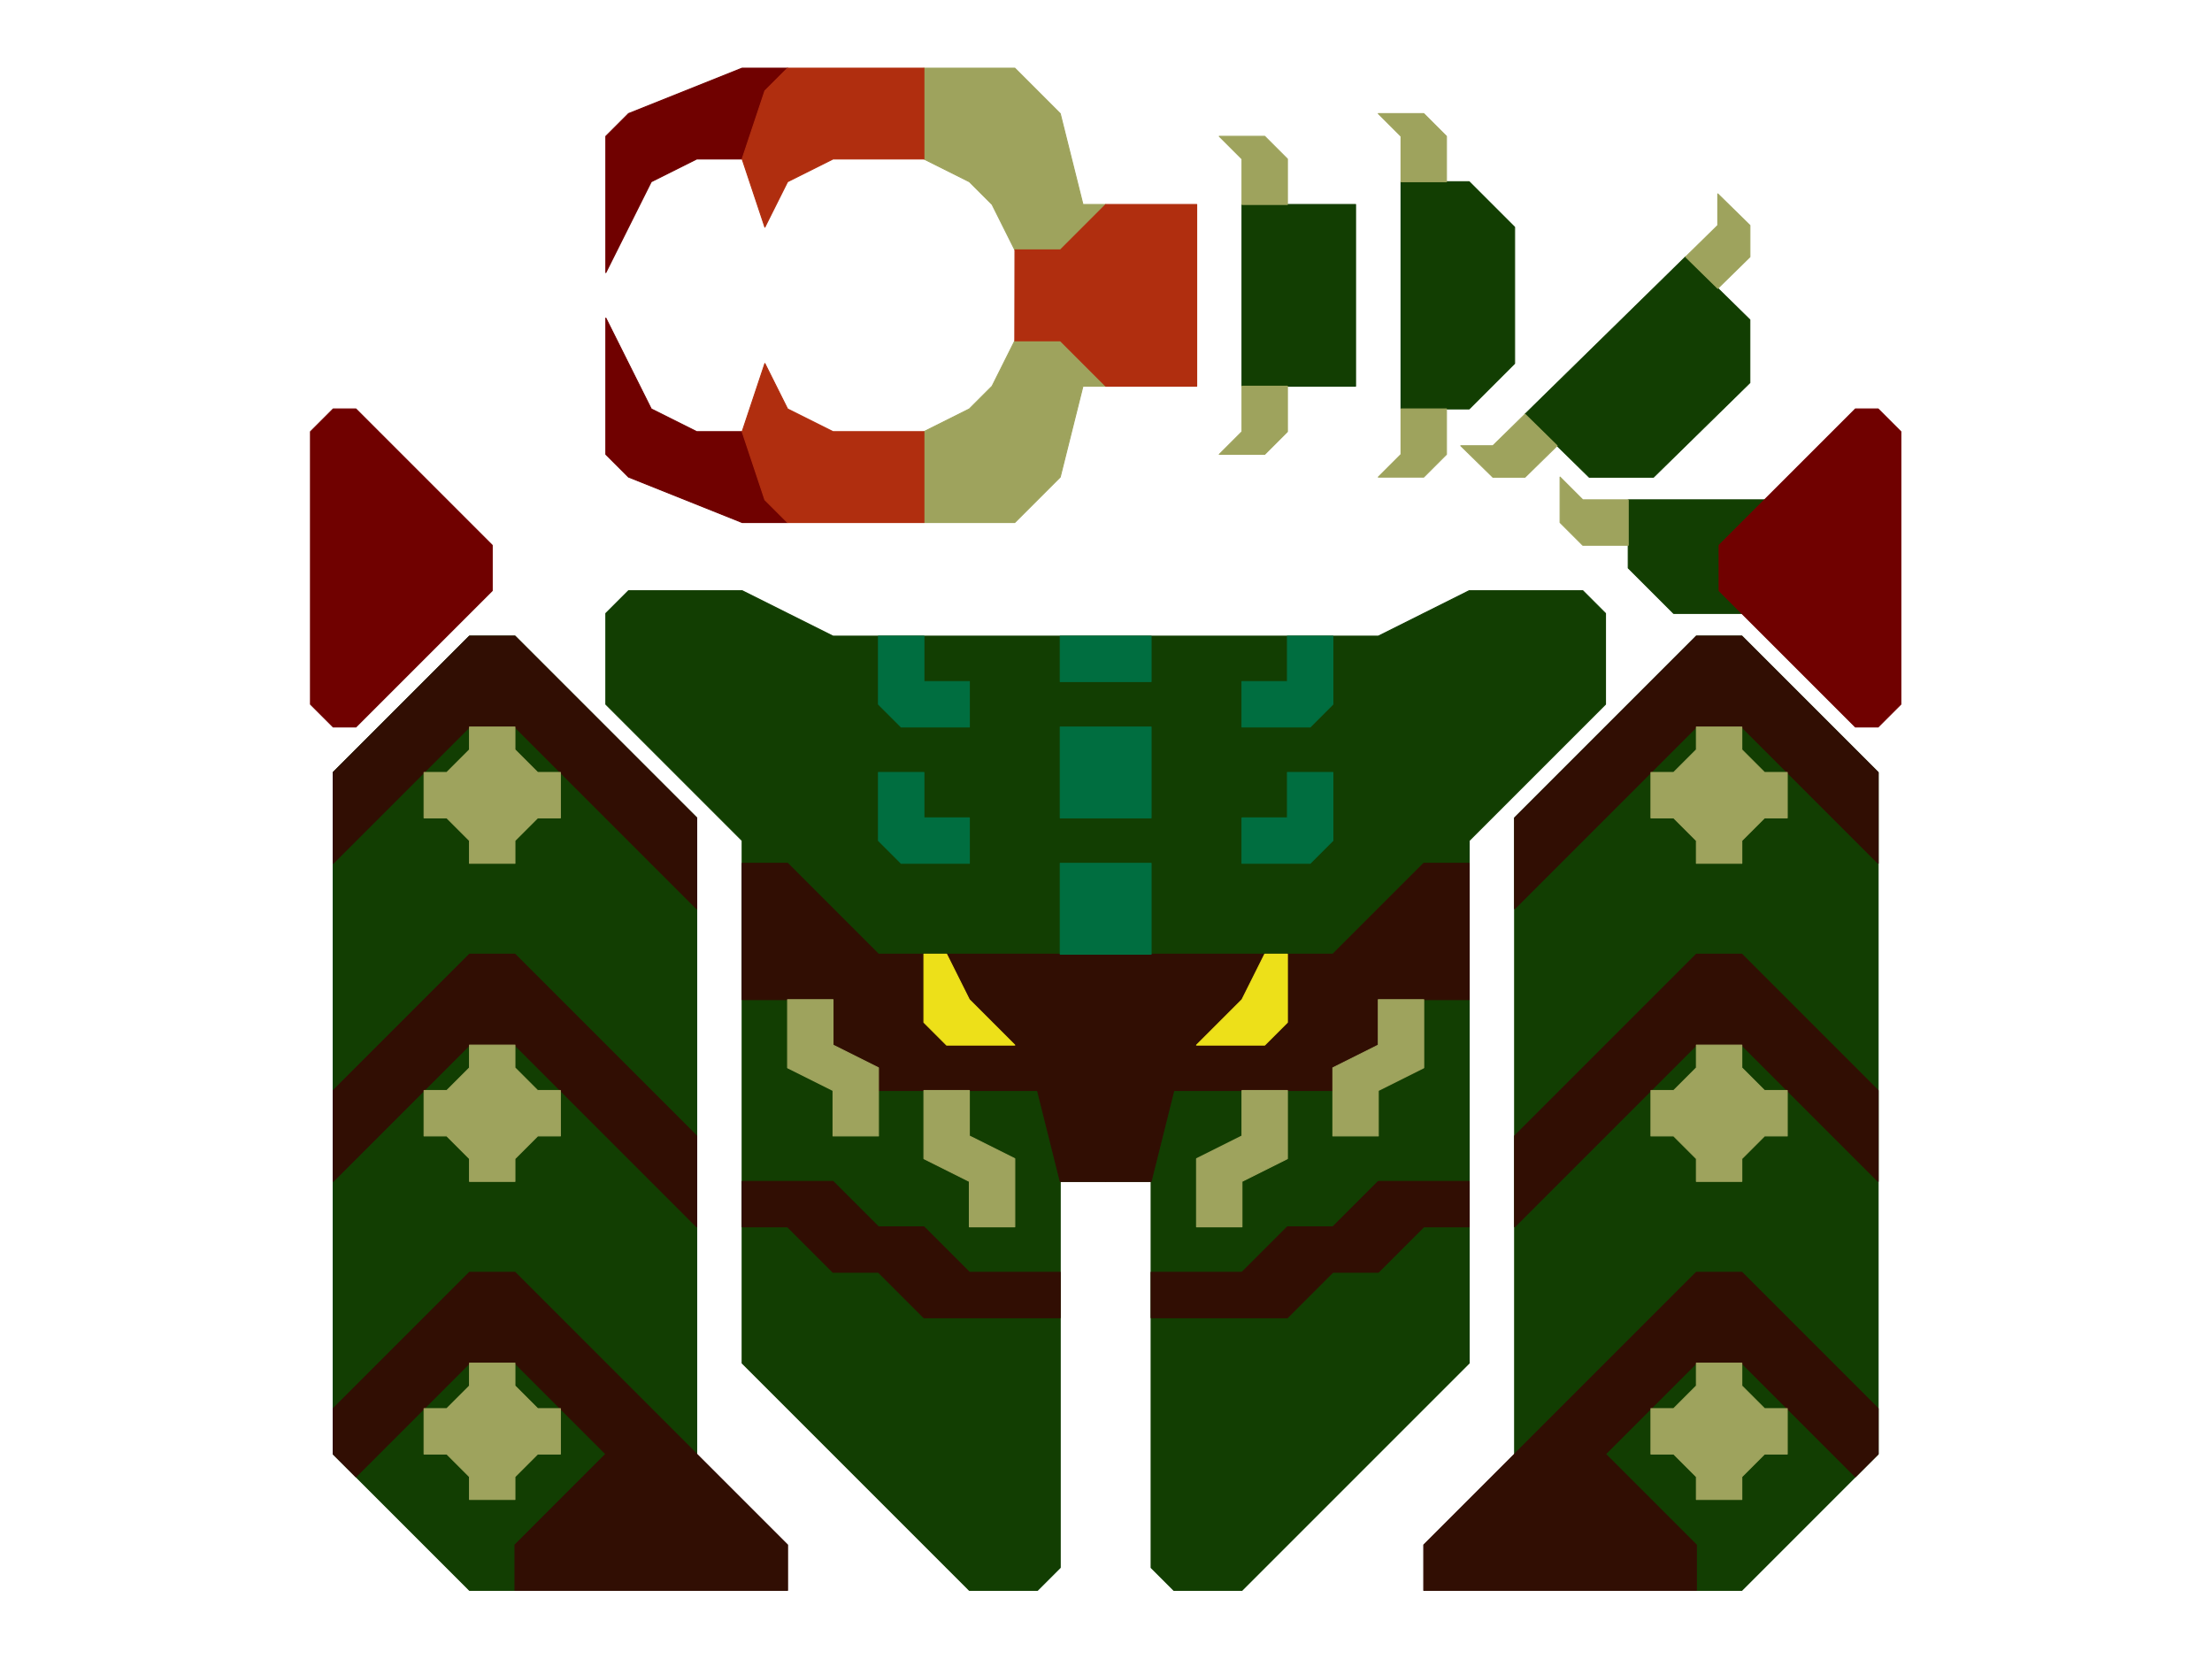 <?xml version="1.0" encoding="UTF-8" standalone="no"?>
<!DOCTYPE svg PUBLIC "-//W3C//DTD SVG 1.1//EN" "http://www.w3.org/Graphics/SVG/1.1/DTD/svg11.dtd">
<svg width="100%" height="100%" viewBox="0 0 4634 3475" version="1.1" xmlns="http://www.w3.org/2000/svg" xmlns:xlink="http://www.w3.org/1999/xlink" xml:space="preserve" xmlns:serif="http://www.serif.com/" style="fill-rule:evenodd;clip-rule:evenodd;stroke-linecap:round;stroke-linejoin:round;stroke-miterlimit:1.5;">
    <g transform="matrix(2.083,0,0,2.083,0,0)">
        <g id="Layer12" transform="matrix(1,0,0,1,159.95,68.55)">
            <g transform="matrix(1,0,0,1,-30.5,-22.875)">
                <path d="M845.45,1553.8L616.95,1325.3L616.95,799.75L594.1,776.9L479.85,662.65L479.85,571.25L502.7,548.4L616.95,548.4L708.35,594.1L1256.75,594.1L1348.15,548.4L1462.4,548.4L1485.25,571.25L1485.25,662.65L1348.15,799.75L1348.15,1325.3L1119.65,1553.8L1051.1,1553.8L1028.25,1530.95L1028.25,1142.5L936.85,1142.5L936.85,1530.95L914,1553.8L845.45,1553.8Z" style="fill:rgb(18,62,2);stroke:rgb(18,62,2);stroke-width:1px;"/>
            </g>
            <g transform="matrix(1,0,0,1,-190.45,-91.425)">
                <path d="M731.2,1508.1L731.2,845.45L548.4,662.65L502.7,662.65L365.6,799.75L365.6,1485.25L502.7,1622.35L731.2,1622.35L731.2,1508.1Z" style="fill:rgb(18,62,2);stroke:rgb(18,62,2);stroke-width:1px;"/>
            </g>
            <g transform="matrix(-1,0,0,1,2094.55,-91.425)">
                <path d="M731.2,1508.1L731.2,845.45L548.4,662.65L502.7,662.65L365.6,799.75L365.6,1485.25L502.7,1622.35L731.2,1622.35L731.2,1508.1Z" style="fill:rgb(18,62,2);stroke:rgb(18,62,2);stroke-width:1px;"/>
            </g>
            <g transform="matrix(1,0,0,1,-281.85,-91.425)">
                <path d="M1530.95,205.65L1599.5,205.65L1645.2,251.35L1645.2,388.45L1599.5,434.15L1530.95,434.15L1530.95,205.65Z" style="fill:rgb(18,62,2);stroke:rgb(18,62,2);stroke-width:1px;"/>
            </g>
            <g transform="matrix(0.707,0.693,0.707,-0.693,162.146,-554.528)">
                <path d="M1508.1,205.65L1599.5,205.65L1645.2,251.35L1645.2,388.45L1599.5,434.15L1508.1,434.15L1508.1,205.65Z" style="fill:rgb(18,62,2);stroke:rgb(18,62,2);stroke-width:1px;"/>
            </g>
            <g transform="matrix(6.12323e-17,1,-1,6.12323e-17,1911.75,-1096.82)">
                <path d="M1530.95,205.65L1599.5,205.65L1645.2,251.35L1645.2,388.45L1599.5,434.15L1530.95,434.15L1530.95,205.65Z" style="fill:rgb(18,62,2);stroke:rgb(18,62,2);stroke-width:1px;"/>
            </g>
            <g transform="matrix(1,0,0,1,-236.15,-68.575)">
                <rect x="1325.3" y="205.65" width="114.25" height="182.8" style="fill:rgb(18,62,2);stroke:rgb(18,62,2);stroke-width:1px;"/>
            </g>
        </g>
        <g id="Layer10" transform="matrix(1,0,0,1,159.95,68.55)">
            <g transform="matrix(1,0,0,1,-30.5,-22.875)">
                <path d="M616.95,822.6L662.65,822.6L754.05,914L982.55,914L982.55,1142.5L936.85,1142.5L914,1051.1L754.05,1051.1L662.65,959.7L616.95,959.7L616.95,822.6Z" style="fill:rgb(49,14,3);stroke:rgb(49,14,3);stroke-width:1px;"/>
            </g>
            <g transform="matrix(-1,0,0,1,1934.6,-22.875)">
                <path d="M616.95,822.6L662.65,822.6L754.05,914L982.55,914L982.55,1142.5L936.85,1142.5L914,1051.1L754.05,1051.1L662.65,959.7L616.95,959.7L616.95,822.6Z" style="fill:rgb(49,14,3);stroke:rgb(49,14,3);stroke-width:1px;"/>
            </g>
            <g transform="matrix(1,0,0,1,-30.5,-22.875)">
                <path d="M616.95,1142.5L708.35,1142.5L754.05,1188.2L799.75,1188.2L845.45,1233.9L936.85,1233.9L936.85,1279.6L799.75,1279.6L754.05,1233.9L708.35,1233.9L662.65,1188.2L616.95,1188.2L616.95,1142.5Z" style="fill:rgb(49,14,3);stroke:rgb(49,14,3);stroke-width:1px;"/>
            </g>
            <g transform="matrix(-1,0,0,1,1934.6,-22.875)">
                <path d="M616.95,1142.5L708.35,1142.5L754.05,1188.2L799.75,1188.2L845.45,1233.9L936.85,1233.9L936.85,1279.6L799.75,1279.6L754.05,1233.9L708.35,1233.9L662.65,1188.2L616.95,1188.2L616.95,1142.5Z" style="fill:rgb(49,14,3);stroke:rgb(49,14,3);stroke-width:1px;"/>
            </g>
            <g transform="matrix(1,0,0,1,-30.5,-22.875)">
                <path d="M571.25,1096.8L388.45,914L342.75,914L205.65,1051.1L205.65,1142.5L342.75,1005.4L388.45,1005.4L571.25,1188.2L571.25,1096.8Z" style="fill:rgb(49,14,3);stroke:rgb(49,14,3);stroke-width:1px;"/>
            </g>
            <g transform="matrix(1,0,0,1,-30.5,-342.775)">
                <path d="M571.25,1096.8L388.45,914L342.75,914L205.65,1051.1L205.65,1142.5L342.75,1005.4L388.45,1005.4L571.25,1188.2L571.25,1096.8Z" style="fill:rgb(49,14,3);stroke:rgb(49,14,3);stroke-width:1px;"/>
            </g>
            <g transform="matrix(-1,0,0,1,1934.6,-22.875)">
                <path d="M571.25,1096.8L388.45,914L342.75,914L205.65,1051.1L205.65,1142.5L342.75,1005.4L388.45,1005.4L571.25,1188.2L571.25,1096.8Z" style="fill:rgb(49,14,3);stroke:rgb(49,14,3);stroke-width:1px;"/>
            </g>
            <g transform="matrix(-1,0,0,1,1934.6,-342.775)">
                <path d="M571.25,1096.8L388.45,914L342.75,914L205.65,1051.1L205.65,1142.5L342.75,1005.4L388.45,1005.4L571.25,1188.2L571.25,1096.8Z" style="fill:rgb(49,14,3);stroke:rgb(49,14,3);stroke-width:1px;"/>
            </g>
            <g transform="matrix(1,0,0,1,-190.45,-91.425)">
                <path d="M365.6,1439.55L502.7,1302.45L548.4,1302.45L822.6,1576.65L822.6,1622.35L548.4,1622.35L548.4,1576.65L639.8,1485.25L548.4,1393.85L502.7,1393.85L388.45,1508.1L365.6,1485.25L365.6,1439.55Z" style="fill:rgb(49,14,3);stroke:rgb(49,14,3);stroke-width:1px;"/>
            </g>
            <g transform="matrix(-1,0,0,1,2094.55,-91.425)">
                <path d="M365.6,1439.55L502.7,1302.45L548.4,1302.45L822.6,1576.65L822.6,1622.35L548.4,1622.35L548.4,1576.65L639.8,1485.25L548.4,1393.85L502.7,1393.85L388.45,1508.1L365.6,1485.25L365.6,1439.55Z" style="fill:rgb(49,14,3);stroke:rgb(49,14,3);stroke-width:1px;"/>
            </g>
        </g>
        <g id="Layer8" transform="matrix(1,0,0,1,159.95,68.55)">
            <g transform="matrix(1,0,0,1,-30.5,-22.875)">
                <path d="M845.45,776.9L845.45,822.6L776.9,822.6L754.05,799.75L754.05,731.2L799.75,731.2L799.75,776.9L845.45,776.9Z" style="fill:rgb(0,110,64);stroke:rgb(0,110,64);stroke-width:1px;"/>
            </g>
            <g transform="matrix(-1,0,0,1,1934.6,-22.875)">
                <path d="M845.45,776.9L845.45,822.6L776.9,822.6L754.05,799.75L754.05,731.2L799.75,731.2L799.75,776.9L845.45,776.9Z" style="fill:rgb(0,110,64);stroke:rgb(0,110,64);stroke-width:1px;"/>
            </g>
            <g transform="matrix(-1,0,0,1,1934.6,-159.975)">
                <path d="M845.45,776.9L845.45,822.6L776.9,822.6L754.05,799.75L754.05,731.2L799.75,731.2L799.75,776.9L845.45,776.9Z" style="fill:rgb(0,110,64);stroke:rgb(0,110,64);stroke-width:1px;"/>
            </g>
            <g transform="matrix(1,0,0,1,-30.5,-159.975)">
                <path d="M845.45,776.9L845.45,822.6L776.9,822.6L754.05,799.75L754.05,731.2L799.75,731.2L799.75,776.9L845.45,776.9Z" style="fill:rgb(0,110,64);stroke:rgb(0,110,64);stroke-width:1px;"/>
            </g>
            <g transform="matrix(1,0,0,1,-30.5,-22.875)">
                <rect x="936.85" y="685.5" width="91.4" height="91.4" style="fill:rgb(0,110,64);stroke:rgb(0,110,64);stroke-width:1px;"/>
            </g>
            <g transform="matrix(1,0,0,1,-30.5,114.225)">
                <rect x="936.85" y="685.5" width="91.4" height="91.4" style="fill:rgb(0,110,64);stroke:rgb(0,110,64);stroke-width:1px;"/>
            </g>
            <g transform="matrix(1,0,0,1,-30.5,-22.875)">
                <rect x="936.85" y="594.1" width="91.4" height="45.7" style="fill:rgb(0,110,64);stroke:rgb(0,110,64);stroke-width:1px;"/>
            </g>
        </g>
        <g id="Layer9" transform="matrix(1,0,0,1,159.95,68.55)">
            <g transform="matrix(1,0,0,1,-30.5,-22.875)">
                <path d="M845.45,959.7L891.15,1005.4L822.6,1005.4L799.75,982.55L799.75,914L822.6,914L845.45,959.7Z" style="fill:rgb(237,224,25);stroke:rgb(237,224,25);stroke-width:1px;"/>
            </g>
            <g transform="matrix(-1,0,0,1,1934.6,-22.875)">
                <path d="M845.45,959.7L891.15,1005.4L822.6,1005.4L799.75,982.55L799.75,914L822.6,914L845.45,959.7Z" style="fill:rgb(237,224,25);stroke:rgb(237,224,25);stroke-width:1px;"/>
            </g>
        </g>
        <g id="Layer11" transform="matrix(1,0,0,1,159.95,68.55)">
            <g transform="matrix(1,0,0,1,-30.5,-22.875)">
                <path d="M708.35,1096.8L708.35,1051.1L662.65,1028.25L662.65,959.7L708.35,959.7L708.35,1005.4L754.05,1028.25L754.05,1096.8L708.35,1096.8Z" style="fill:rgb(158,163,93);stroke:rgb(158,163,93);stroke-width:1px;"/>
            </g>
            <g transform="matrix(1,0,0,1,106.6,68.525)">
                <path d="M708.35,1096.8L708.35,1051.1L662.65,1028.25L662.65,959.7L708.35,959.7L708.35,1005.4L754.05,1028.25L754.05,1096.8L708.35,1096.8Z" style="fill:rgb(158,163,93);stroke:rgb(158,163,93);stroke-width:1px;"/>
            </g>
            <g transform="matrix(-1,0,0,1,1934.6,-22.875)">
                <path d="M708.35,1096.8L708.35,1051.1L662.65,1028.25L662.65,959.7L708.35,959.7L708.35,1005.4L754.05,1028.25L754.05,1096.8L708.35,1096.8Z" style="fill:rgb(158,163,93);stroke:rgb(158,163,93);stroke-width:1px;"/>
            </g>
            <g transform="matrix(-1,0,0,1,1797.5,68.525)">
                <path d="M708.35,1096.8L708.35,1051.1L662.65,1028.25L662.65,959.7L708.35,959.7L708.35,1005.4L754.05,1028.25L754.05,1096.8L708.35,1096.8Z" style="fill:rgb(158,163,93);stroke:rgb(158,163,93);stroke-width:1px;"/>
            </g>
            <g transform="matrix(1,0,0,1,-190.45,-182.825)">
                <path d="M502.7,845.45L548.4,845.45L548.4,868.3L571.25,891.15L594.1,891.15L594.1,936.85L571.25,936.85L548.4,959.7L548.4,982.55L502.7,982.55L502.7,959.7L479.85,936.85L457,936.85L457,891.15L479.85,891.15L502.7,868.3L502.7,845.45Z" style="fill:rgb(158,163,93);stroke:rgb(158,163,93);stroke-width:1px;"/>
            </g>
            <g transform="matrix(1,0,0,1,1043.45,-182.825)">
                <path d="M502.7,845.45L548.4,845.45L548.4,868.3L571.25,891.15L594.1,891.15L594.1,936.85L571.25,936.85L548.4,959.7L548.4,982.55L502.7,982.55L502.7,959.7L479.85,936.85L457,936.85L457,891.15L479.85,891.15L502.7,868.3L502.7,845.45Z" style="fill:rgb(158,163,93);stroke:rgb(158,163,93);stroke-width:1px;"/>
            </g>
            <g transform="matrix(1,0,0,1,-190.45,137.075)">
                <path d="M502.7,845.45L548.4,845.45L548.4,868.3L571.25,891.15L594.1,891.15L594.1,936.85L571.25,936.85L548.4,959.7L548.4,982.55L502.7,982.55L502.7,959.7L479.85,936.85L457,936.85L457,891.15L479.85,891.15L502.7,868.3L502.7,845.45Z" style="fill:rgb(158,163,93);stroke:rgb(158,163,93);stroke-width:1px;"/>
            </g>
            <g transform="matrix(1,0,0,1,1043.45,137.075)">
                <path d="M502.7,845.45L548.4,845.45L548.4,868.3L571.25,891.15L594.1,891.15L594.1,936.85L571.25,936.85L548.4,959.7L548.4,982.55L502.7,982.55L502.7,959.7L479.85,936.85L457,936.85L457,891.15L479.85,891.15L502.7,868.3L502.7,845.45Z" style="fill:rgb(158,163,93);stroke:rgb(158,163,93);stroke-width:1px;"/>
            </g>
            <g transform="matrix(1,0,0,1,-190.45,456.975)">
                <path d="M502.7,845.45L548.4,845.45L548.4,868.3L571.25,891.15L594.1,891.15L594.1,936.85L571.25,936.85L548.4,959.7L548.4,982.55L502.7,982.55L502.7,959.7L479.85,936.85L457,936.85L457,891.15L479.85,891.15L502.7,868.3L502.7,845.45Z" style="fill:rgb(158,163,93);stroke:rgb(158,163,93);stroke-width:1px;"/>
            </g>
            <g transform="matrix(1,0,0,1,1043.45,456.975)">
                <path d="M502.7,845.45L548.4,845.45L548.4,868.3L571.25,891.15L594.1,891.15L594.1,936.85L571.25,936.85L548.4,959.7L548.4,982.55L502.7,982.55L502.7,959.7L479.85,936.85L457,936.85L457,891.15L479.85,891.15L502.7,868.3L502.7,845.45Z" style="fill:rgb(158,163,93);stroke:rgb(158,163,93);stroke-width:1px;"/>
            </g>
            <g transform="matrix(1,0,0,1,-259,-91.425)">
                <path d="M1508.1,205.65L1553.8,205.65L1553.8,159.95L1530.95,137.1L1485.25,137.1L1508.1,159.95L1508.1,205.65Z" style="fill:rgb(158,163,93);stroke:rgb(158,163,93);stroke-width:1px;"/>
            </g>
            <g transform="matrix(0.707,0.693,0.707,-0.693,162.171,-554.528)">
                <path d="M1508.1,205.65L1553.8,205.65L1553.8,159.95L1530.95,137.1L1485.25,137.1L1508.1,159.95L1508.1,205.65Z" style="fill:rgb(158,163,93);stroke:rgb(158,163,93);stroke-width:1px;"/>
            </g>
            <g transform="matrix(0.707,0.693,-0.707,0.693,614.544,-997.834)">
                <path d="M1508.1,205.65L1553.8,205.65L1553.8,159.95L1530.95,137.1L1485.25,137.1L1508.1,159.95L1508.1,205.65Z" style="fill:rgb(158,163,93);stroke:rgb(158,163,93);stroke-width:1.02px;"/>
            </g>
            <g transform="matrix(1,0,0,1,-418.95,-68.575)">
                <path d="M1508.1,205.65L1553.8,205.65L1553.8,159.95L1530.95,137.1L1485.25,137.1L1508.1,159.95L1508.1,205.65Z" style="fill:rgb(158,163,93);stroke:rgb(158,163,93);stroke-width:1px;"/>
            </g>
            <g transform="matrix(1,0,0,-1,-418.95,525.525)">
                <path d="M1508.1,205.65L1553.8,205.65L1553.8,159.95L1530.95,137.1L1485.25,137.1L1508.1,159.95L1508.1,205.65Z" style="fill:rgb(158,163,93);stroke:rgb(158,163,93);stroke-width:1px;"/>
            </g>
            <g transform="matrix(1,0,0,-1,-259,548.375)">
                <path d="M1508.1,205.65L1553.8,205.65L1553.8,159.95L1530.95,137.1L1485.25,137.1L1508.1,159.95L1508.1,205.65Z" style="fill:rgb(158,163,93);stroke:rgb(158,163,93);stroke-width:1px;"/>
            </g>
            <g transform="matrix(6.12323e-17,1,1,-6.12323e-17,1271.95,-1073.98)">
                <path d="M1508.1,205.65L1553.8,205.65L1553.8,159.95L1530.95,137.1L1485.25,137.1L1508.1,159.95L1508.1,205.65Z" style="fill:rgb(158,163,93);stroke:rgb(158,163,93);stroke-width:1px;"/>
            </g>
            <g transform="matrix(1,0,0,1,-236.15,-68.575)">
                <path d="M1188.2,205.65L1165.35,205.65L1142.5,114.25L1096.8,68.55L1005.4,68.55L1005.4,159.95L1051.1,182.8L1073.95,205.65L1096.8,251.35L1142.5,251.35L1188.2,205.65Z" style="fill:rgb(158,163,93);stroke:rgb(158,163,93);stroke-width:1px;"/>
            </g>
            <g transform="matrix(1,0,0,-1,-236.15,525.525)">
                <path d="M1188.2,205.65L1165.35,205.65L1142.5,114.25L1096.8,68.55L1005.4,68.55L1005.4,159.95L1051.1,182.8L1073.95,205.65L1096.8,251.35L1142.5,251.35L1188.2,205.65Z" style="fill:rgb(158,163,93);stroke:rgb(158,163,93);stroke-width:1px;"/>
            </g>
        </g>
        <g id="Layer13">
            <g transform="matrix(1,0,0,1,-30.5,-22.875)">
                <path d="M388.45,754.05L525.55,616.95L525.55,571.25L388.45,434.15L365.6,434.15L342.75,457L342.75,731.2L365.6,754.05L388.45,754.05Z" style="fill:rgb(112,1,0);stroke:rgb(112,1,0);stroke-width:1px;"/>
            </g>
            <g transform="matrix(-1,0,0,1,2254.5,-22.875)">
                <path d="M388.45,754.05L525.55,616.95L525.55,571.25L388.45,434.15L365.6,434.15L342.75,457L342.75,731.2L365.6,754.05L388.45,754.05Z" style="fill:rgb(112,1,0);stroke:rgb(112,1,0);stroke-width:1px;"/>
            </g>
            <g transform="matrix(1,0,0,-1,-53.35,822.575)">
                <path d="M662.65,365.6L685.5,342.75L799.75,297.05L845.45,297.05L799.75,388.45L754.05,388.45L708.35,411.3L662.65,502.7L662.65,365.6Z" style="fill:rgb(112,1,0);stroke:rgb(112,1,0);stroke-width:1px;"/>
            </g>
            <g transform="matrix(1,0,0,1,-53.35,-228.525)">
                <path d="M662.65,365.6L685.5,342.75L799.75,297.05L845.45,297.05L799.75,388.45L754.05,388.45L708.35,411.3L662.65,502.7L662.65,365.6Z" style="fill:rgb(112,1,0);stroke:rgb(112,1,0);stroke-width:1px;"/>
            </g>
        </g>
        <g id="Layer14">
            <g transform="matrix(1,0,0,1,-76.039,-0.025)">
                <path d="M1279.6,205.65L1188.2,205.65L1142.5,251.35L1096.8,251.35L1096.64,342.75L1142.5,342.75L1188.2,388.45L1279.6,388.45L1279.6,205.65Z" style="fill:rgb(176,46,15);stroke:rgb(176,46,15);stroke-width:1px;"/>
            </g>
            <g transform="matrix(1,0,0,1,-76.2,-0.025)">
                <path d="M1005.4,68.55L868.3,68.55L845.45,91.4L822.6,159.95L845.45,228.5L868.3,182.8L914,159.95L1005.4,159.95L1005.4,68.55Z" style="fill:rgb(176,46,15);stroke:rgb(176,46,15);stroke-width:1px;"/>
            </g>
            <g transform="matrix(1,0,0,-1,-76.2,594.075)">
                <path d="M1005.4,68.55L868.3,68.55L845.45,91.4L822.6,159.95L845.45,228.5L868.3,182.8L914,159.95L1005.4,159.95L1005.4,68.55Z" style="fill:rgb(176,46,15);stroke:rgb(176,46,15);stroke-width:1px;"/>
            </g>
        </g>
    </g>
</svg>
